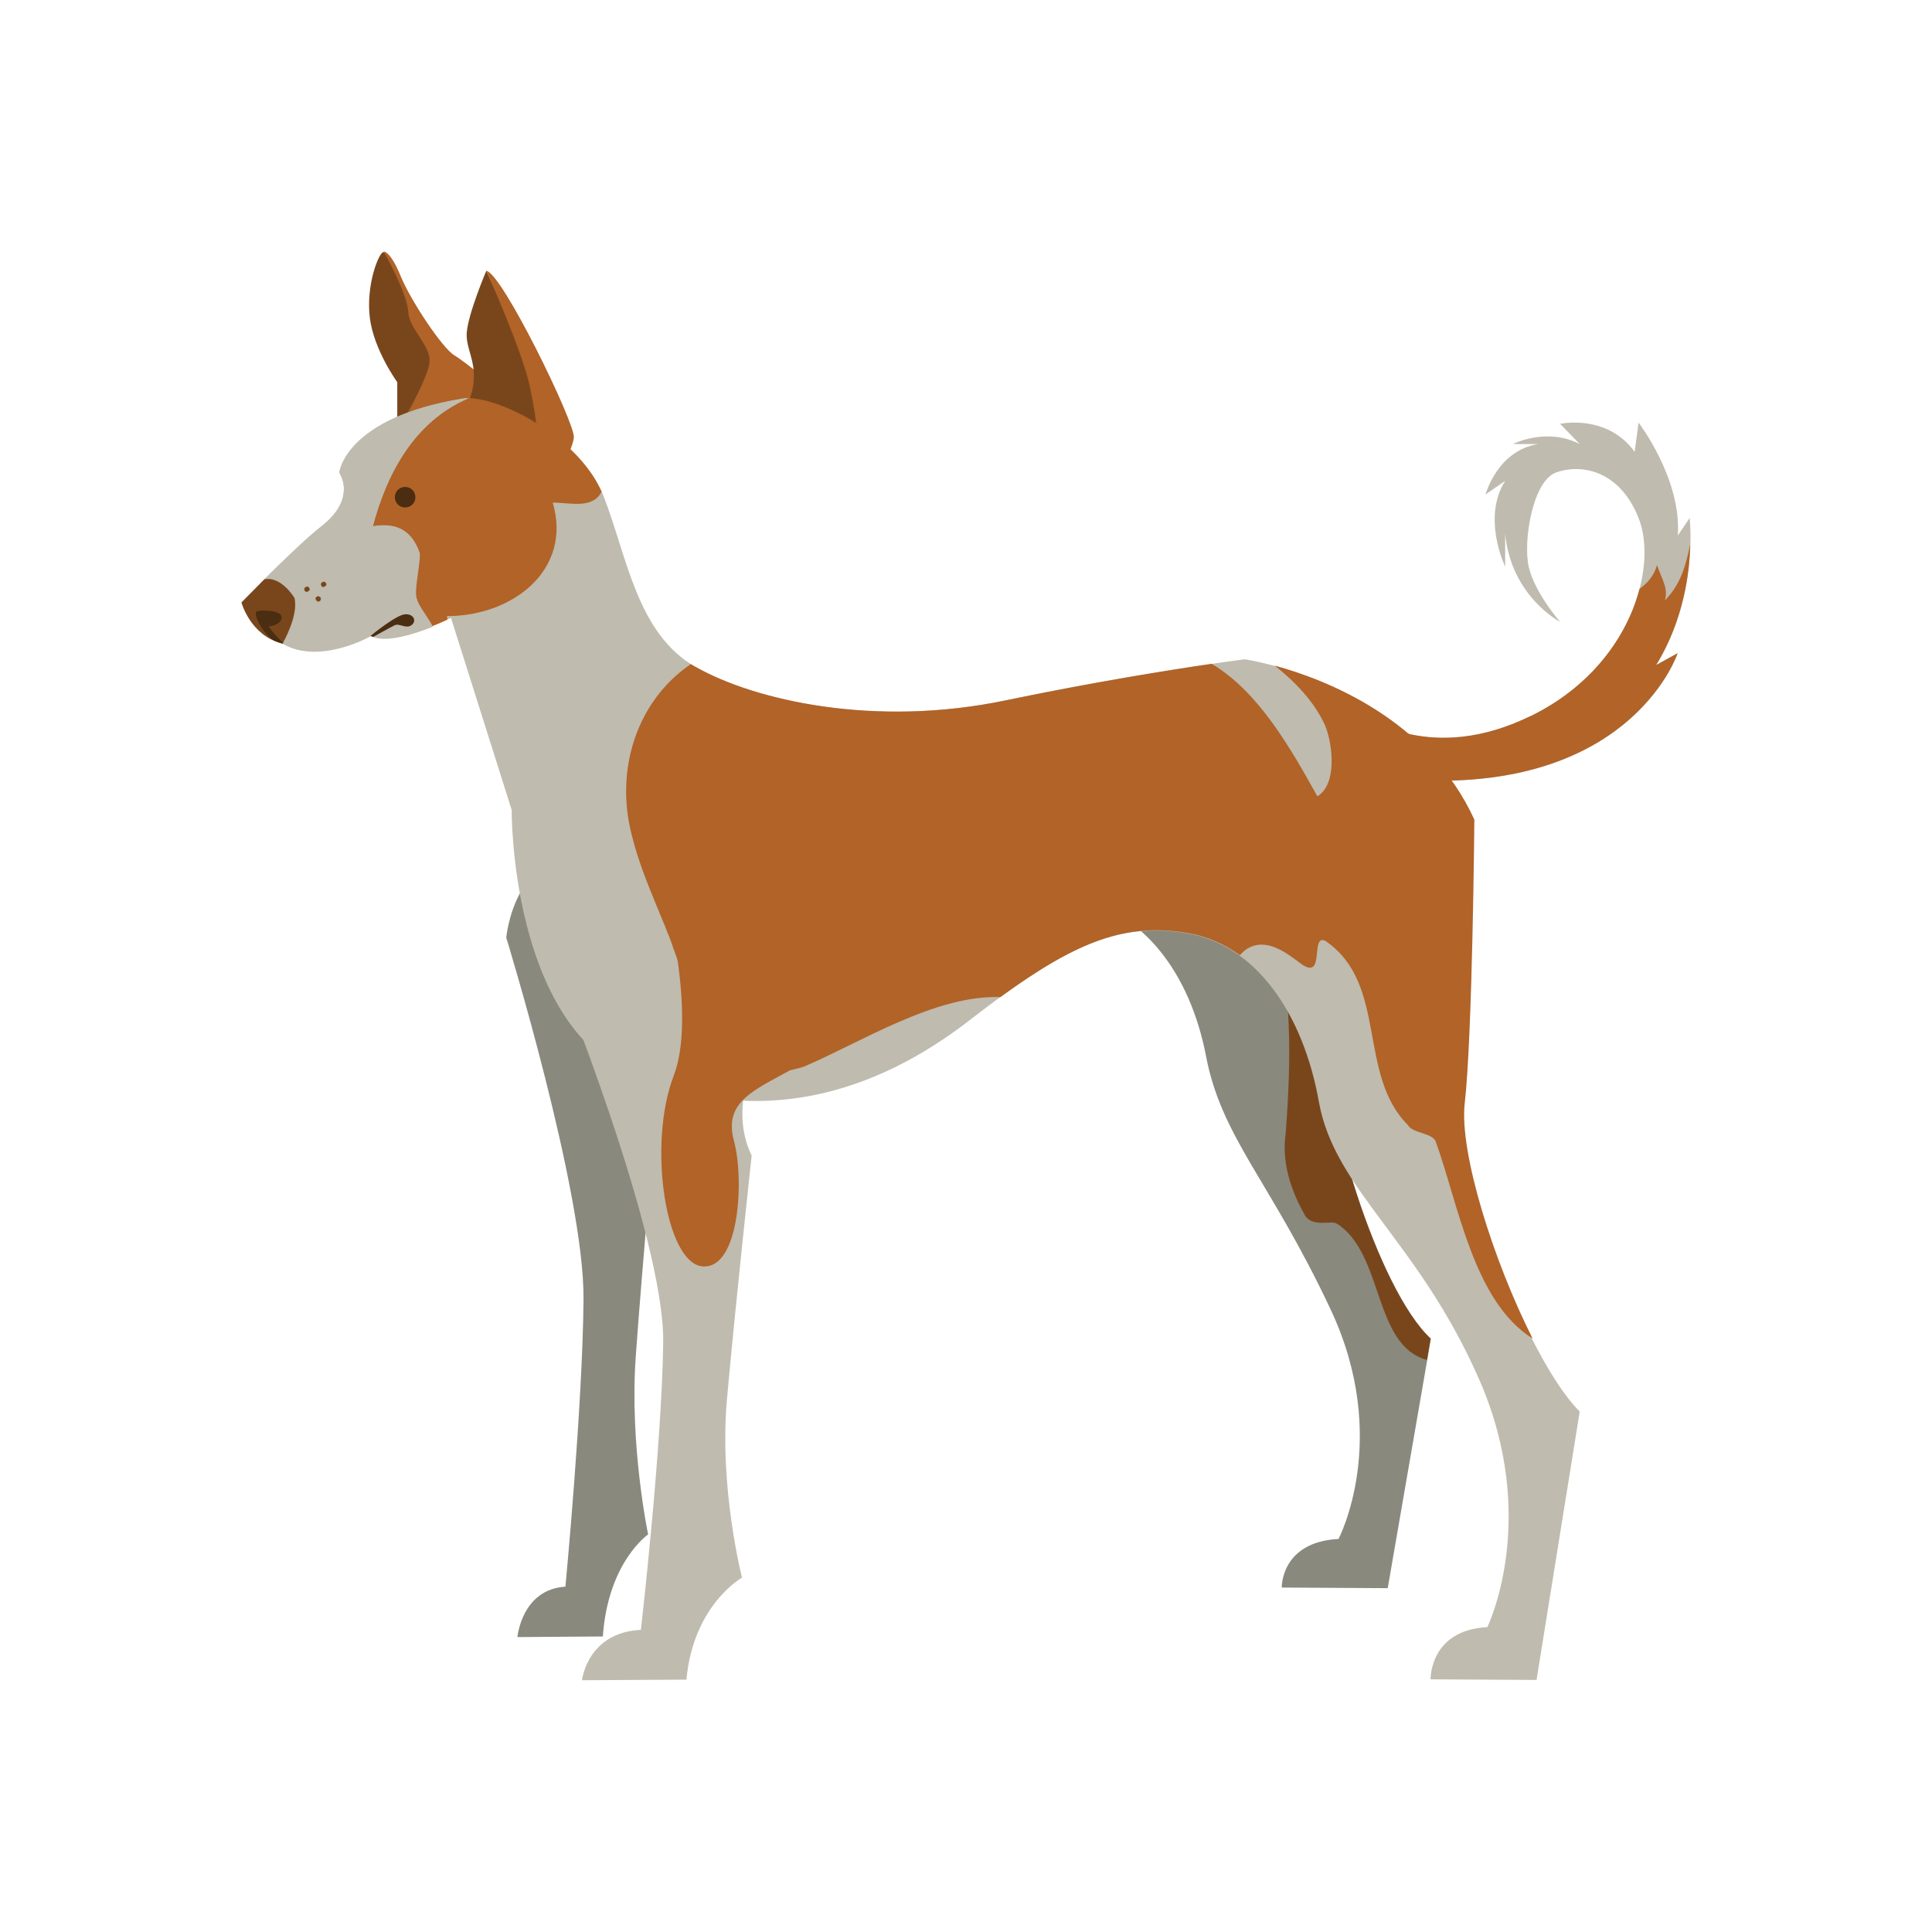 <?xml version="1.0" encoding="UTF-8"?>
<svg id="Layer_1" data-name="Layer 1" xmlns="http://www.w3.org/2000/svg" viewBox="0 0 64 64">
  <defs>
    <style>
      .cls-1 {
        fill: #b16328;
      }

      .cls-2 {
        fill: #79461c;
      }

      .cls-3 {
        fill: #8a897e;
      }

      .cls-4 {
        fill: #4b2d11;
      }

      .cls-5 {
        fill: #bfbbae;
      }
    </style>
  </defs>
  <path class="cls-3" d="m44.02,34.43c-.26,2.11,1.62,8.29,3.38,9.92l-1.43,8.26-3.51-.02s-.04-1.51,1.88-1.61c0,0,1.75-3.32-.26-7.6-2.01-4.28-3.61-5.68-4.13-8.4-.52-2.71-2.08-4.82-4.35-5.19,3.91-1.28,7.15-.86,8.41,4.63Z"/>
  <path class="cls-3" d="m21.87,33.52s-.78,1.73-.14,3.33c0,0-.46,5.15-.67,8.09-.21,2.94.41,5.89.41,5.89,0,0-1.33.91-1.5,3.38l-2.83.02s.14-1.58,1.59-1.67c0,0,.57-5.97.6-9.52s-2.56-11.98-2.56-11.98c0,0,.29-3.08,2.77-2.54,2.48.54,2.34,5,2.34,5Z"/>
  <path class="cls-2" d="m44.28,40.54c-.13-.13-.78.13-1.04-.26-.52-.91-.78-1.82-.65-2.73.18-2.41.23-4.83-.43-7.03.8.83,1.44,2.09,1.85,3.9-.26,2.11,1.62,8.29,3.38,9.92l-.12.71c-1.79-.48-1.42-3.52-2.99-4.52Z"/>
  <path class="cls-2" d="m13.16,14.09v-1.43s-.78-1.07-.91-2.14c-.13-1.07.29-2.14.45-2.17.16-.03,1.46,2.85,1.46,2.85l1.14,2.9h-2.14Z"/>
  <path class="cls-1" d="m13.13,14.34s1.08-1.81,1.1-2.37c.02-.56-.68-1.06-.71-1.66-.03-.6-.81-1.98-.81-1.98,0,0,.22-.02.56.81.34.83,1.39,2.4,1.78,2.63.39.23,1.46,1.14,1.46,1.14,0,0-1.59,1.62-3.38,1.43Z"/>
  <path class="cls-5" d="m15.33,13.2c1.03-.17,3.89,1.24,4.67,3.25.78,2.01,1.1,4.54,3.05,5.65s5.91,2.01,10.26,1.1c4.35-.91,7.92-1.36,7.92-1.36,0,0,5.52.78,7.59,5.32,0,0-.06,7.14-.32,9.41-.26,2.27,2.08,8.44,3.83,10.19l-1.43,8.89-3.51-.02s-.04-1.63,1.88-1.73c0,0,1.75-3.57-.26-8.18-2.01-4.61-4.8-6.3-5.32-9.22-.52-2.92-2.08-5.19-4.35-5.58-2.27-.39-4.02.39-7.2,2.86-3.18,2.47-6.95,3.57-11.1,1.88-4.15-1.69-4.09-8.83-4.09-8.83l-2.01-6.36s-1.95.97-2.66.58c0,0-1.69.97-2.92.26s-1.36-1.36-1.36-1.36c0,0,1.82-1.88,2.66-2.53s.84-1.34.58-1.77c0,0,.19-1.81,4.09-2.45Z"/>
  <path class="cls-5" d="m45.26,23.72s2.14,1.62,5.45,0c3.31-1.62,4.22-4.93,3.57-6.56s-1.95-1.79-2.73-1.51c-.78.28-1.1,2.27-.91,3.12.19.86,1.04,1.83,1.04,1.83,0,0-1.62-.84-1.82-2.92v1.09s-.78-1.61,0-2.84l-.65.45s.39-1.46,1.75-1.67h-.84s1.1-.57,2.21,0l-.65-.67s1.56-.34,2.47.93l.13-.97s1.43,1.86,1.3,3.74l.39-.58s.32,2.53-1.1,4.87l.71-.39s-1.43,4.35-8.18,4.22l-2.14-2.14Z"/>
  <path class="cls-2" d="m15.46,13.45s.72,1.3,1.3,1.9,1.69.17,1.64-.69c-.04-.87-2.29-5.69-2.29-5.69,0,0-.61,1.43-.65,2.07-.04.64.56,1.2,0,2.41Z"/>
  <path class="cls-1" d="m18.19,16.22s.78-1.25.82-1.73c.04-.48-2.38-5.45-2.9-5.52,0,0,1.2,2.67,1.45,3.87.25,1.2.37,2.21,0,2.55-.37.35-.8-.04-.8-.04,0,0,.78,1.08,1.43.87Z"/>
  <path class="cls-1" d="m13.91,18.34c-.26-.78-.78-1.04-1.56-.91.48-1.79,1.4-3.47,3.16-4.24,1.12,0,3.61,1.28,4.42,3.1-.31.58-1.02.36-1.62.36.65,2.21-1.3,3.76-3.51,3.76.02.05.03.09.01.12-.11.05-.28.13-.49.21-.19-.38-.56-.77-.56-1.11s.13-.91.13-1.3Z"/>
  <path class="cls-5" d="m10.66,17.43c.84-.65.84-1.34.58-1.77,0,0,.19-1.81,4.09-2.45.05,0,.11-.01.18-.01-1.77.76-2.69,2.44-3.16,4.24.78-.13,1.3.13,1.56.91,0,.39-.13.91-.13,1.3s.37.73.56,1.11c-.63.25-1.59.56-2.05.31,0,0-1.69.97-2.92.26s-1.36-1.36-1.36-1.36c0,0,1.82-1.88,2.66-2.53Z"/>
  <path class="cls-4" d="m13.08,16.47c0,.19.15.34.34.34s.34-.15.34-.34c0-.19-.15-.34-.34-.34s-.34.15-.34.34Z"/>
  <path class="cls-2" d="m9.75,19.8s-.43-.72-.99-.61l-.76.77s.29,1.1,1.36,1.36c0,0,.55-.94.39-1.53Z"/>
  <path class="cls-4" d="m8.5,20.25c.17-.05.85-.04.83.21-.02.26-.43.29-.43.29.07.13.32.39.48.55,0,.01-.01.02-.01.02-.13-.03-.25-.08-.35-.13-.43-.36-.64-.91-.51-.94Z"/>
  <path class="cls-2" d="m10.45,19.84s.04.09.09.09.09-.04.09-.09c0-.05-.04-.09-.09-.09s-.09.04-.09.09Z"/>
  <path class="cls-2" d="m10.16,19.61s.09-.03.1-.08c0-.05-.03-.09-.08-.1-.05,0-.09.03-.1.08s.03.09.08.1Z"/>
  <path class="cls-2" d="m10.71,19.45s.09-.03.1-.08-.03-.09-.08-.1c-.05,0-.09.03-.1.08,0,.05.03.09.08.1Z"/>
  <path class="cls-4" d="m12.28,21.06s.85-.7,1.14-.71c.29-.02.39.23.21.36-.18.13-.4-.07-.55,0-.15.07-.72.39-.72.39l-.08-.03Z"/>
  <path class="cls-1" d="m50.71,23.72c2.08-1.02,3.21-2.7,3.6-4.21.26-.19.48-.43.58-.79.13.39.39.78.26,1.17.54-.54.7-1.2.84-1.85-.02.94-.22,2.51-1.13,3.99l.71-.39s-1.43,4.35-8.18,4.22l-2.14-2.14s2.14,1.62,5.45,0Z"/>
  <path class="cls-5" d="m25.07,34.95s-.95,1.73-.17,3.33c0,0-.56,5.15-.82,8.09-.26,2.94.5,5.89.5,5.89,0,0-1.62.91-1.84,3.38l-3.46.02s.17-1.58,1.95-1.67c0,0,.69-5.97.74-9.52.04-3.55-3.55-12.38-3.55-12.38,0,0,.78-2.68,3.81-2.14s2.86,5,2.86,5Z"/>
  <path class="cls-1" d="m22.89,22c.05.04.11.07.17.1,1.95,1.1,5.91,2.01,10.26,1.1,2.89-.6,5.44-1.01,6.82-1.21,1.56.93,2.62,2.81,3.5,4.39.65-.39.52-1.69.26-2.34-.35-.78-.98-1.44-1.67-1.99,1.68.46,5.08,1.76,6.61,5.1,0,0-.06,7.14-.32,9.41-.18,1.62.95,5.21,2.25,7.78-1.97-1.23-2.46-4.48-3.22-6.55-.13-.26-.78-.26-.91-.52-1.69-1.69-.65-4.67-2.73-6.1-.52-.26,0,1.3-.78.78-.52-.39-1.17-.91-1.82-.52-.09.06-.16.13-.24.21-.51-.37-1.08-.62-1.71-.73-2.03-.35-3.64.24-6.22,2.12-2.15-.08-4.61,1.49-6.5,2.3-.15.05-.3.09-.46.12,0,0,0,0,0,0-1.21.67-2.21,1.05-1.87,2.33.35,1.28.19,4.28-1.04,4.17s-1.82-4.07-.95-6.32c.37-.97.32-2.44.13-3.8-.01-.04-.03-.09-.04-.13,0,0,0,0,0,0-.04-.11-.08-.22-.12-.33,0-.02-.02-.04-.02-.07-.04-.11-.08-.21-.12-.32,0-.01-.01-.03-.02-.04-.04-.1-.08-.21-.12-.31,0-.01-.01-.03-.02-.04-.06-.15-.12-.29-.18-.44,0-.02-.02-.05-.03-.07-.32-.78-.64-1.56-.85-2.41-.57-2.18.17-4.47,1.97-5.68Z"/>
</svg>